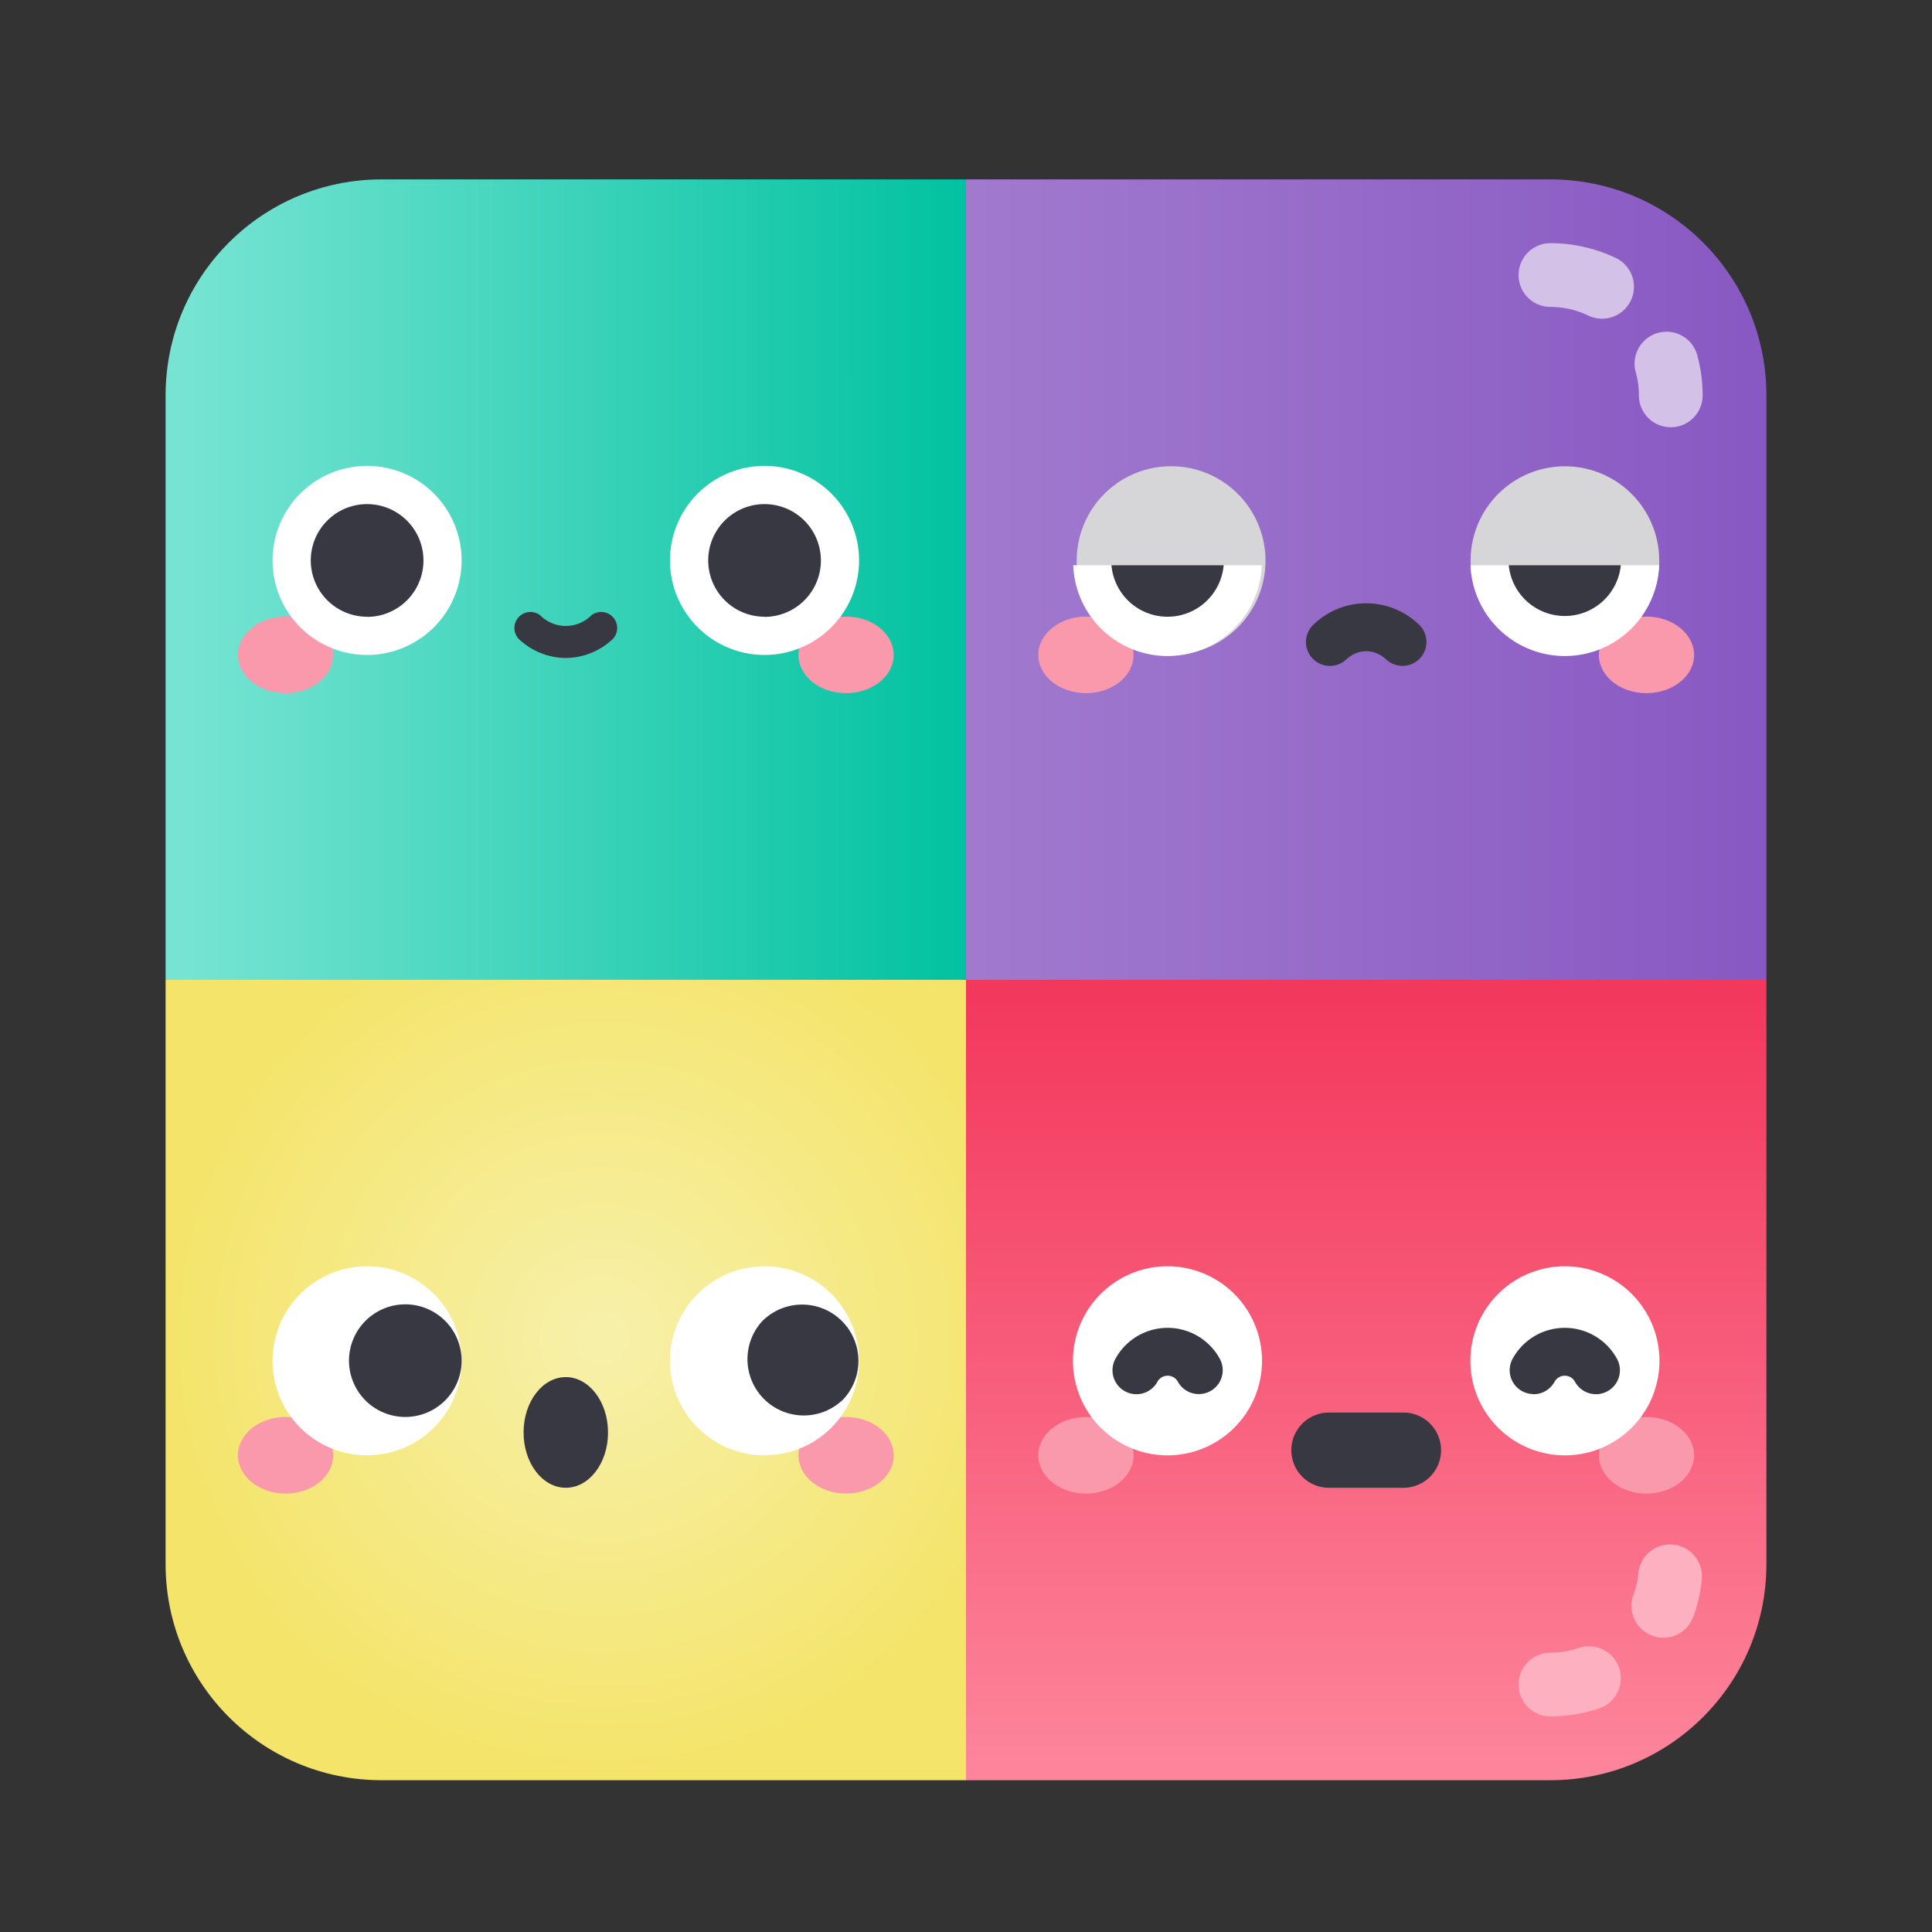 <svg width="140" height="140" viewBox="0 0 140 140" fill="none" xmlns="http://www.w3.org/2000/svg">
  <rect x="0" y="0" width="140" height="140" fill="#333333" stroke="none"/>
  <g clip-path="url(#a)">
    <path d="M12 71v42.35C12 122 19 129 27.65 129H70l5.24-29.2L70 71l-29-6.11L12 71Z" fill="url(#b)"/>
    <path d="M112.35 13H70l-2.84 29L70 71l29 5.23L128 71V28.65C128 20 121 13 112.35 13Z" fill="url(#c)"/>
    <path d="M27.65 13C19 13 12 20 12 28.65V71h58V13H27.65Z" fill="url(#d)"/>
    <path d="M20.7 50.23c1.9 0 3.44-1.24 3.44-2.77s-1.54-2.78-3.45-2.78c-1.9 0-3.45 1.25-3.45 2.78 0 1.53 1.55 2.77 3.45 2.77Z" fill="#FB99AC"/>
    <path d="M61.3 50.23c1.91 0 3.46-1.24 3.46-2.77s-1.55-2.78-3.45-2.78c-1.9 0-3.45 1.25-3.45 2.78 0 1.53 1.54 2.77 3.45 2.77Z" fill="#FB99AC"/>
    <path d="M26.6 47.46a6.84 6.84 0 1 0 0-13.7 6.84 6.84 0 0 0 0 13.7Z" fill="#fff"/>
    <path d="M55.4 47.46a6.84 6.84 0 1 0 0-13.7 6.84 6.84 0 0 0 0 13.7Z" fill="#fff"/>
    <path d="M26.6 44.7a4.08 4.08 0 1 0 0-8.17 4.08 4.08 0 0 0 0 8.16Z" fill="#383842"/>
    <path d="M55.4 44.7a4.08 4.08 0 1 0 0-8.17 4.08 4.08 0 0 0 0 8.16Z" fill="#383842"/>
    <path d="M41 47.68a5 5 0 0 1-3.41-1.38 1.16 1.16 0 0 1 1.57-1.7 2.61 2.61 0 0 0 3.68 0 1.16 1.16 0 0 1 1.57 1.7A5 5 0 0 1 41 47.68Z" fill="#383842"/>
    <path d="M70 71v58h42.35c8.64 0 15.65-7 15.65-15.65V71H70Z" fill="url(#e)"/>
    <path d="M112.35 124.38a2.31 2.31 0 1 1 0-4.62 6.4 6.4 0 0 0 2.05-.34 2.31 2.31 0 1 1 1.48 4.38 11.2 11.2 0 0 1-3.53.58Z" fill="#FDB0BF"/>
    <path d="M119.73 118.53a2.31 2.31 0 0 1-1.37-2.97c.19-.5.31-1.02.36-1.56a2.31 2.31 0 1 1 4.6.46 11 11 0 0 1-.62 2.71 2.31 2.31 0 0 1-2.97 1.36Z" fill="#FDB0BF"/>
    <path d="M78.7 50.23c1.9 0 3.44-1.24 3.44-2.77s-1.54-2.78-3.45-2.78c-1.9 0-3.45 1.25-3.45 2.78 0 1.53 1.55 2.77 3.45 2.77Z" fill="#FB99AC"/>
    <path d="M119.3 50.23c1.91 0 3.46-1.24 3.46-2.77s-1.55-2.78-3.45-2.78c-1.9 0-3.45 1.25-3.45 2.78 0 1.53 1.54 2.77 3.45 2.77Z" fill="#FB99AC"/>
    <path d="M84.6 47.46a6.84 6.84 0 1 0 0-13.67 6.84 6.84 0 0 0 0 13.67Z" fill="#D6D5D8"/>
    <path d="M77.77 40.96a6.84 6.84 0 0 0 13.67 0H77.77Z" fill="#fff"/>
    <path d="M80.54 40.96a4.08 4.08 0 0 0 8.13 0h-8.13Z" fill="#383842"/>
    <path d="M113.4 47.46a6.83 6.83 0 1 0 0-13.67 6.83 6.83 0 0 0 0 13.67Z" fill="#D6D5D8"/>
    <path d="M106.56 40.96a6.84 6.84 0 0 0 13.67 0h-13.67Z" fill="#fff"/>
    <path d="M109.33 40.96a4.08 4.08 0 0 0 8.12 0h-8.12Z" fill="#383842"/>
    <path d="M101.63 48.25c-.42 0-.85-.15-1.18-.46-.87-.8-2.03-.8-2.9 0a1.73 1.73 0 0 1-2.36-2.54 5.5 5.5 0 0 1 7.62 0 1.73 1.73 0 0 1-1.18 3Z" fill="#383842"/>
    <path d="M78.7 108.23c1.9 0 3.44-1.24 3.44-2.77s-1.54-2.78-3.45-2.78c-1.9 0-3.45 1.24-3.45 2.78 0 1.53 1.55 2.77 3.45 2.77Z" fill="#FB99AC"/>
    <path d="M119.3 108.23c1.91 0 3.46-1.24 3.46-2.77s-1.55-2.78-3.45-2.78c-1.9 0-3.45 1.24-3.45 2.78 0 1.53 1.54 2.77 3.45 2.77Z" fill="#FB99AC"/>
    <path d="M84.6 105.46a6.84 6.84 0 1 0 0-13.7 6.84 6.84 0 0 0 0 13.7Z" fill="#fff"/>
    <path d="M113.4 105.46a6.84 6.84 0 1 0 0-13.7 6.84 6.84 0 0 0 0 13.7Z" fill="#fff"/>
    <path d="M86.87 101.02c-.61 0-1.2-.32-1.52-.9a.83.83 0 0 0-.74-.43.83.83 0 0 0-.74.44 1.73 1.73 0 1 1-3.04-1.67 4.31 4.31 0 0 1 7.56 0 1.73 1.73 0 0 1-1.52 2.56Z" fill="#383842"/>
    <path d="M111.13 101.02a1.73 1.73 0 0 1-1.52-2.56 4.31 4.31 0 0 1 7.56 0 1.73 1.73 0 1 1-3.04 1.67.83.83 0 0 0-.74-.44.83.83 0 0 0-.74.44c-.32.57-.9.9-1.52.9Z" fill="#383842"/>
    <path d="M101.7 107.81h-5.4a2.72 2.72 0 1 1 0-5.45h5.4a2.72 2.72 0 1 1 0 5.45Z" fill="#383842"/>
    <path d="M20.7 108.23c1.9 0 3.44-1.24 3.44-2.77s-1.54-2.78-3.45-2.78c-1.9 0-3.45 1.24-3.45 2.78 0 1.53 1.55 2.77 3.45 2.77Z" fill="#FB99AC"/>
    <path d="M61.3 108.23c1.91 0 3.46-1.24 3.46-2.77s-1.55-2.78-3.45-2.78c-1.9 0-3.45 1.24-3.45 2.78 0 1.53 1.54 2.77 3.45 2.77Z" fill="#FB99AC"/>
    <path d="M26.6 105.46a6.84 6.84 0 1 0 0-13.7 6.84 6.84 0 0 0 0 13.7Z" fill="#fff"/>
    <path d="M33.33 99.58a4.08 4.08 0 1 0-7.94-1.88 4.08 4.08 0 0 0 7.94 1.88Z" fill="#383842"/>
    <path d="M55.4 105.46a6.84 6.84 0 1 0 0-13.7 6.84 6.84 0 0 0 0 13.7Z" fill="#fff"/>
    <path d="M61.01 101.5a4.08 4.08 0 1 0-5.77-5.77 4.08 4.08 0 0 0 5.77 5.76Z" fill="#383842"/>
    <path d="M41 107.81c1.7 0 3.06-1.8 3.06-4 0-2.22-1.37-4.02-3.06-4.02-1.7 0-3.06 1.8-3.06 4.01 0 2.22 1.37 4.01 3.06 4.01Z" fill="#383842"/>
    <path d="M121.07 30.96a2.31 2.31 0 0 1-2.31-2.31c0-.58-.08-1.14-.23-1.69a2.31 2.31 0 1 1 4.46-1.22 11 11 0 0 1 .39 2.9 2.31 2.31 0 0 1-2.31 2.32Z" fill="#D3C1E7"/>
    <path d="M115.1 22.87a6.4 6.4 0 0 0-2.75-.63 2.31 2.31 0 0 1 0-4.62c1.62 0 3.26.37 4.73 1.07a2.31 2.31 0 1 1-1.98 4.18Z" fill="#D3C1E7"/>
  </g>
  <defs>
    <linearGradient id="c" x1="67.16" y1="44.62" x2="128" y2="44.62" gradientUnits="userSpaceOnUse">
      <stop stop-color="#A27CCF"/>
      <stop offset=".98" stop-color="#8959C3"/>
    </linearGradient>
    <linearGradient id="d" x1="12" y1="42" x2="70" y2="42" gradientUnits="userSpaceOnUse">
      <stop offset=".02" stop-color="#77E4D3"/>
      <stop offset="1" stop-color="#01C2A0"/>
    </linearGradient>
    <linearGradient id="e" x1="99" y1="129" x2="99" y2="71" gradientUnits="userSpaceOnUse">
      <stop stop-color="#FD869C"/>
      <stop offset=".98" stop-color="#F3385D"/>
    </linearGradient>
    <radialGradient id="b" cx="0" cy="0" r="1" gradientUnits="userSpaceOnUse" gradientTransform="translate(43.62 96.94) scale(31.84)">
      <stop offset=".02" stop-color="#F7F0A9"/>
      <stop offset="1" stop-color="#F4E46A"/>
    </radialGradient>
    <clipPath id="a">
      <path fill="#fff" transform="translate(12 13)" d="M0 0h116v116H0z"/>
    </clipPath>
  </defs>
</svg>
